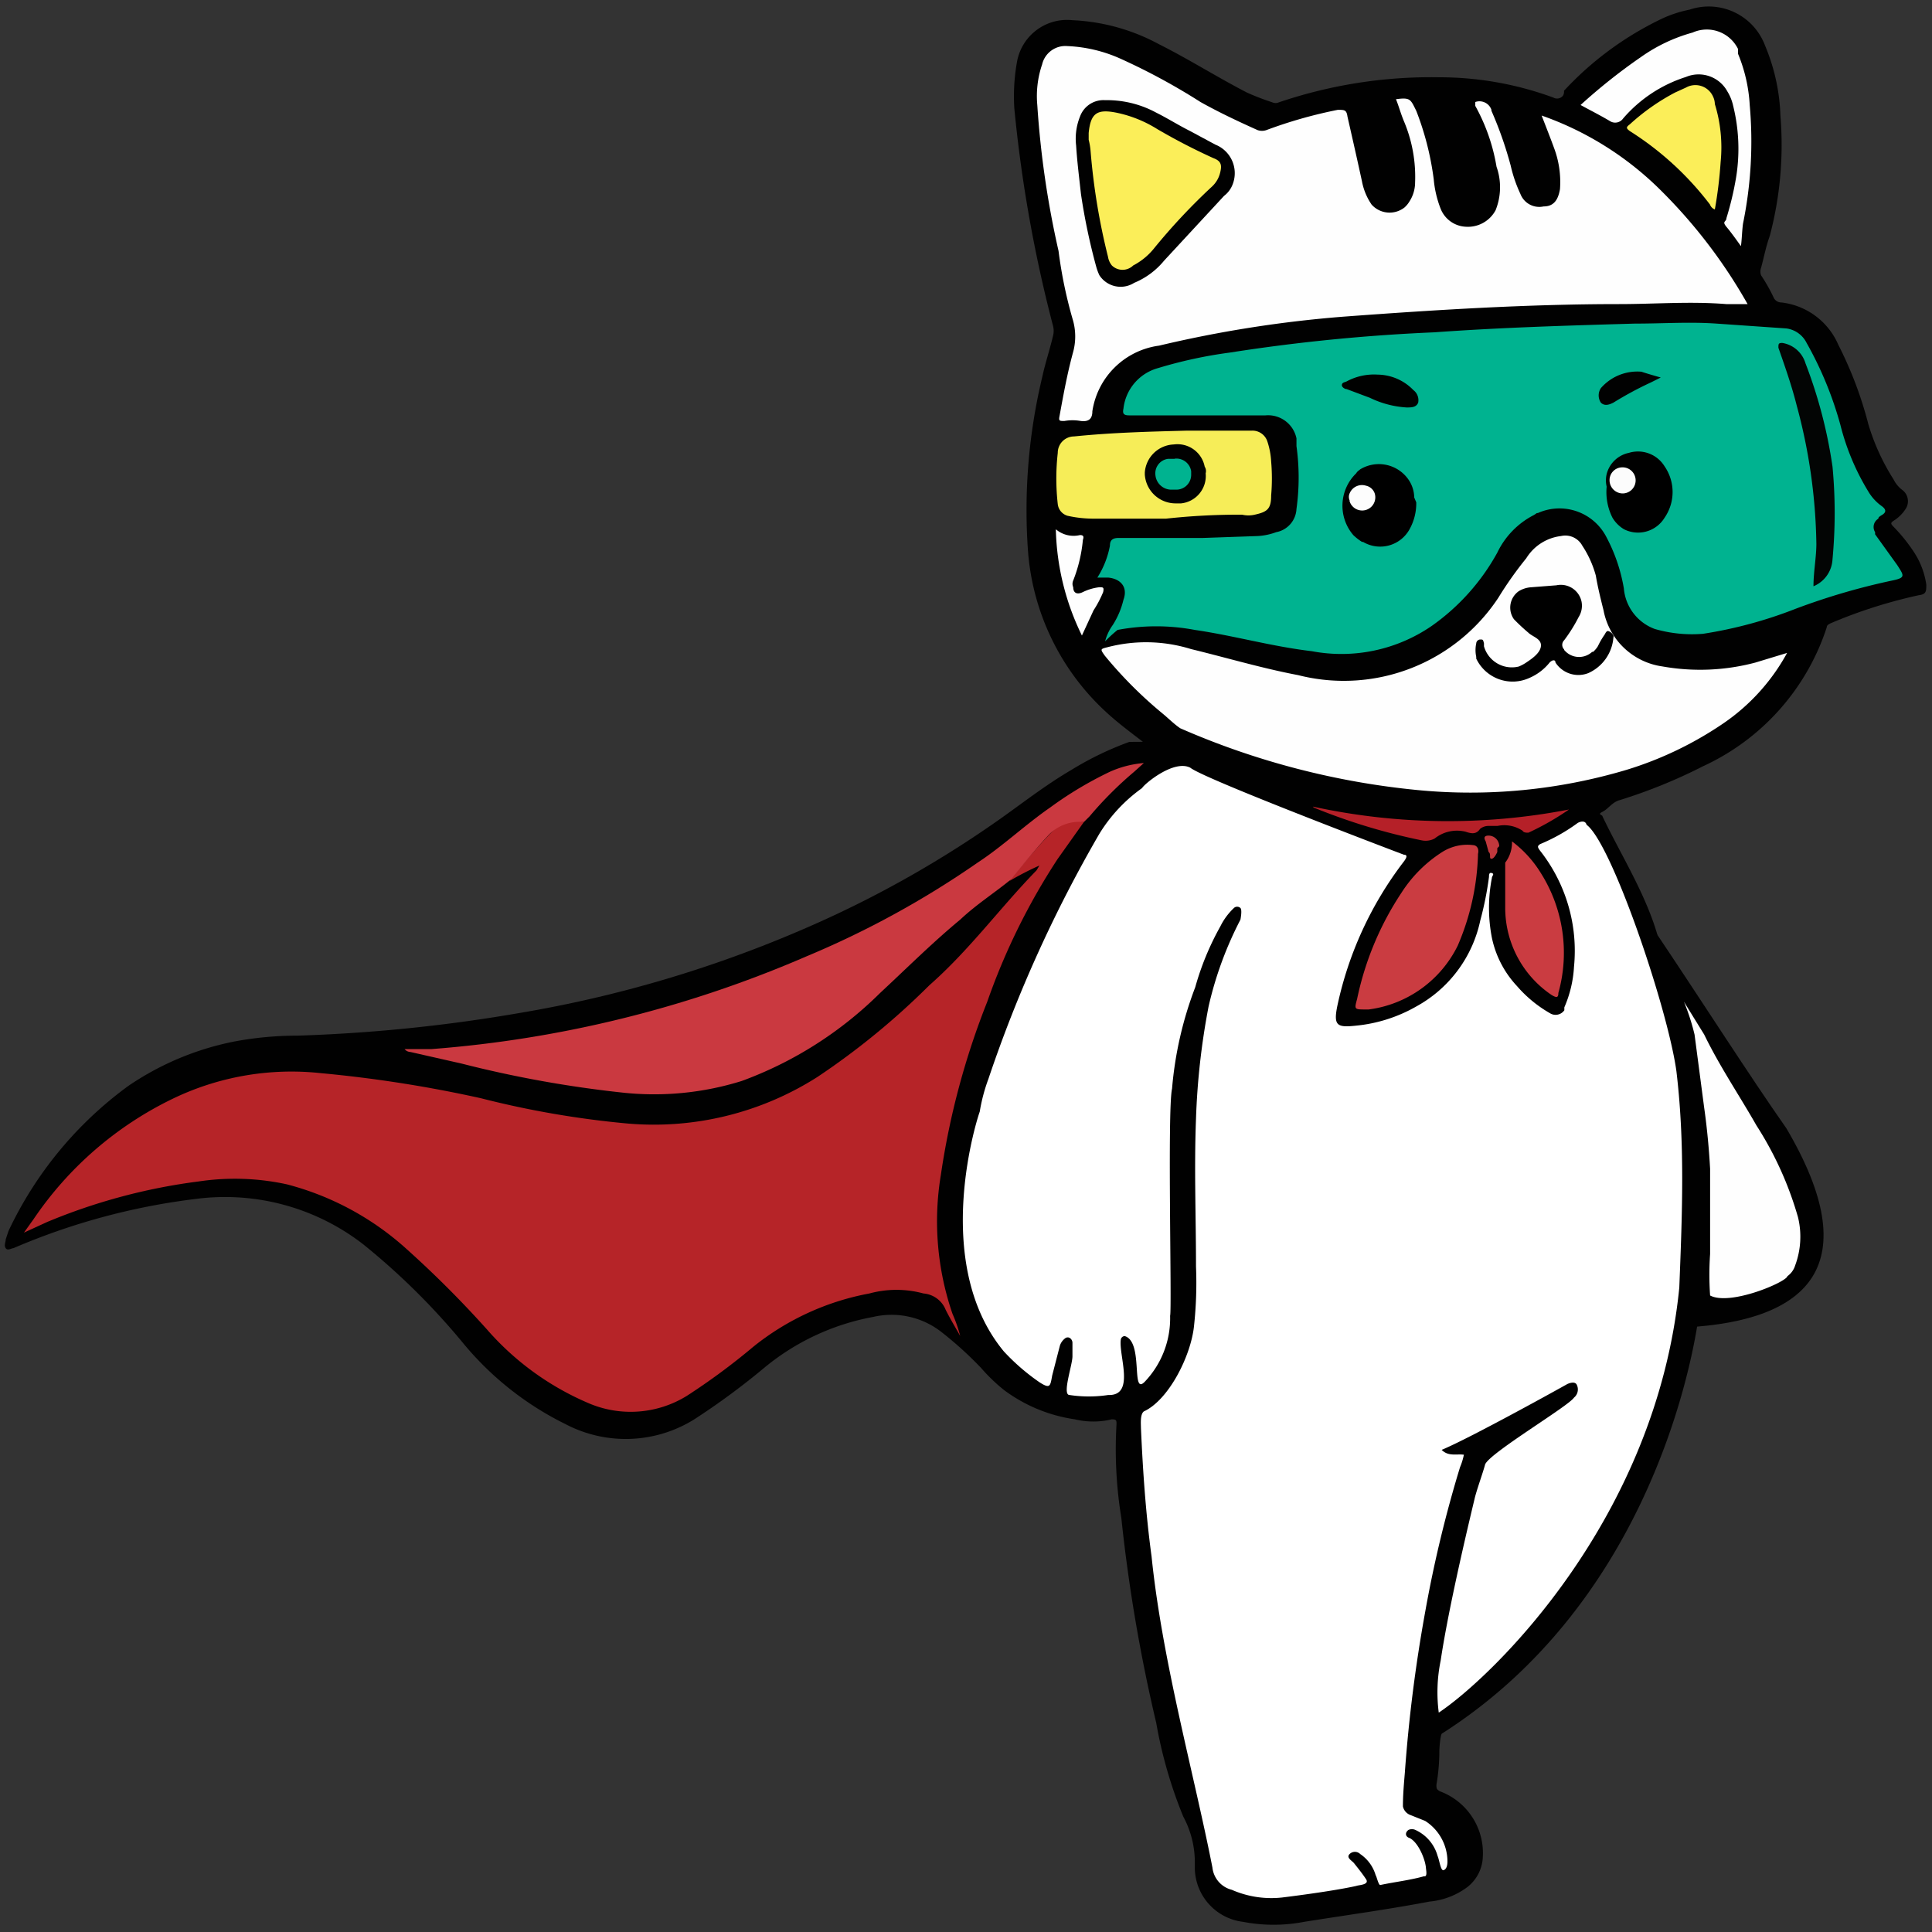 <svg id="Layer_1" data-name="Layer 1" xmlns="http://www.w3.org/2000/svg" xmlns:xlink="http://www.w3.org/1999/xlink" viewBox="0 0 200 200"><rect x="0" y="0" width="200" height="200" fill="#333333" stroke="none"/><defs><style>.cls-1{fill:none;}.cls-2{fill:#010101;}.cls-3{fill:#fefefe;}.cls-4{fill:#fbee59;}.cls-5{fill:#b62428;}.cls-6{fill:#00b390;}.cls-7{fill:#ca3940;}.cls-8{fill:#ca3c41;}.cls-9{fill:#b52028;}.cls-10{fill:#c1383d;}.cls-11{fill:#fff;}.cls-12{fill:#000100;}.cls-13{fill:#fdfdfd;}.cls-14{fill:#fcfcfc;}.cls-15{fill:#f6ed58;}.cls-16{clip-path:url(#clip-path);}.cls-17{fill:#030504;}</style><clipPath id="clip-path"><path class="cls-1" d="M171.52,96.7c1.9,13.7,4.9,26.11,3,40.71,12.81-.7,18.71-6.5,10.41-20.6C181.13,111.4,176.22,103.7,171.52,96.7Z"/></clipPath></defs><title>Costume1 100x99 1</title><path class="cls-2" d="M118.31,76.79c-1.3-1-2.51-1.9-3.61-2.9a25.21,25.21,0,0,1-8.3-17.1A59.16,59.16,0,0,1,107.9,39c.3-1.4.8-2.9,1.1-4.2a2.05,2.05,0,0,0,0-1.1,143,143,0,0,1-4-22.51,20.13,20.13,0,0,1,.3-4.9,5.26,5.26,0,0,1,5.7-4.2,20.72,20.72,0,0,1,9,2.5c3,1.5,6,3.4,9.1,5a27.31,27.31,0,0,0,2.6,1,.85.85,0,0,0,.7,0A49,49,0,0,1,149,8a34.17,34.17,0,0,1,11.8,2.1.78.78,0,0,0,1-.2.74.74,0,0,0,.1-.5,33.47,33.47,0,0,1,9.8-7.3A12.5,12.5,0,0,1,174.9,1a6.22,6.22,0,0,1,7.81,3.7,20.37,20.37,0,0,1,1.6,7.3,36.81,36.81,0,0,1-1.1,12.41c-.4,1.1-.6,2.2-.9,3.3a1.1,1.1,0,0,0,0,.8,16.78,16.78,0,0,1,1.3,2.3.88.88,0,0,0,.8.5,7.33,7.33,0,0,1,5.9,4.4,40,40,0,0,1,3.1,8.2,22.6,22.6,0,0,0,2.6,5.7,3.1,3.1,0,0,0,.9,1.1,1.45,1.45,0,0,1,.4,1.91h0a4,4,0,0,1-1.3,1.3c-.3.2-.3.3,0,.6a17.44,17.44,0,0,1,2.1,2.6,8.3,8.3,0,0,1,1.3,3.4c0,.7,0,1-.8,1.1a51,51,0,0,0-9.1,2.9c-.2.1-.4.2-.4.4a24,24,0,0,1-12.81,14.4,54.4,54.4,0,0,1-8.6,3.5c-.8.2-1.2.91-1.8,1.21s0,.3,0,.5c1.9,4,4.6,8.2,5.8,12.7.3.7,7.3,26.61,4,40-.9,5.5-5.7,29-26.4,42.21-.2,0-.3,1.61-.3,1.81a20.59,20.59,0,0,1-.3,3.5c0,.4,0,.5.4.7a6.82,6.82,0,0,1,4.4,6.8,4.15,4.15,0,0,1-1.6,3.1,7.71,7.71,0,0,1-3.91,1.5c-4.2.8-8.6,1.4-13,2.1a16.69,16.69,0,0,1-6.3,0,5.68,5.68,0,0,1-5-5.4v-.8a10,10,0,0,0-1.2-4.7,46.9,46.9,0,0,1-2.8-9.71,168.82,168.82,0,0,1-3.61-21.2,44.39,44.39,0,0,1-.5-9.7c0-.41,0-.51-.5-.51a8.13,8.13,0,0,1-3.8,0,16.15,16.15,0,0,1-7.3-3,18,18,0,0,1-2.4-2.3,37.81,37.81,0,0,0-4.2-3.8,8.39,8.39,0,0,0-7-1.5,24.67,24.67,0,0,0-11.31,5.3,74.48,74.48,0,0,1-7.2,5.3,13.41,13.41,0,0,1-13.3.51A32.12,32.12,0,0,1,48,139.11a71.82,71.82,0,0,0-10.4-10.3,23.34,23.34,0,0,0-17.31-4.7,68.82,68.82,0,0,0-18.9,5.1c-.2,0-.6.3-.8,0s0-.6,0-.9l.3-.9a39.34,39.34,0,0,1,12.4-15,29.67,29.67,0,0,1,11-4.6,35.41,35.41,0,0,1,6.5-.6,165.63,165.63,0,0,0,23.31-2.4,127.11,127.11,0,0,0,29-8.6,112.09,112.09,0,0,0,19.81-11c2.6-1.8,5.1-3.81,8-5.51a32.85,32.85,0,0,1,6-2.9Z"/><path class="cls-3" d="M180.22,25.48c-.5-.7-1-1.4-1.5-2s0-.5,0-.9a32.19,32.19,0,0,0,1-4.21,18.46,18.46,0,0,0-.3-7.4,4.77,4.77,0,0,0-.6-1.5,3.39,3.39,0,0,0-4.3-1.5,14.28,14.28,0,0,0-6.5,4.3,1,1,0,0,1-1.3.3h0c-1-.6-2-1.1-3.1-1.7a59.32,59.32,0,0,1,6.3-5,17.07,17.07,0,0,1,5.3-2.5,3.6,3.6,0,0,1,4.7,1.7v.5a16.16,16.16,0,0,1,1.21,5.3,42.38,42.38,0,0,1-.7,12.31C180.32,24.08,180.32,24.78,180.22,25.48Z"/><path class="cls-4" d="M177.52,21.68a.83.83,0,0,1-.5-.5,31.68,31.68,0,0,0-8.3-7.61c-.4-.3-.4-.4,0-.7a22.24,22.24,0,0,1,4.7-3.3l1.1-.5a2,2,0,0,1,2.73.76s.05.09.07.14h0a1.86,1.86,0,0,1,.2.8,15.23,15.23,0,0,1,.6,6A44.77,44.77,0,0,1,177.52,21.68Z"/><path class="cls-5" d="M112.2,85.1l-2.7,3.8a67.69,67.69,0,0,0-7.3,14.8,79.8,79.8,0,0,0-4.8,17.91A29.43,29.43,0,0,0,98.6,136a15.26,15.26,0,0,1,.8,2.3c-.5-.9-1-1.7-1.5-2.7a2.71,2.71,0,0,0-2.3-1.7,10.64,10.64,0,0,0-5.6,0,27,27,0,0,0-12,5.5,68.61,68.61,0,0,1-6.9,5.1,11.06,11.06,0,0,1-10.3.7,29,29,0,0,1-10.41-7.6,108.33,108.33,0,0,0-8.3-8.3,29.56,29.56,0,0,0-12.4-6.7,25.31,25.31,0,0,0-9.1-.3,60.64,60.64,0,0,0-15.71,4.2l-2.4,1.1,1-1.4a36.64,36.64,0,0,1,14.3-12.41,28.26,28.26,0,0,1,15.41-2.7,132.94,132.94,0,0,1,16.6,2.6A96.75,96.75,0,0,0,65,116.31a31.5,31.5,0,0,0,19.6-4.81A76.59,76.59,0,0,0,96.2,102c4.2-3.7,7.3-8,11.1-11.9l.3-.5a30.26,30.26,0,0,0-3.1,1.6,64.28,64.28,0,0,1,4.8-5.5A3.53,3.53,0,0,1,112.2,85.1Z"/><path class="cls-6" d="M114.4,66.39a5.1,5.1,0,0,1,.8-1.7,8.52,8.52,0,0,0,1.1-2.6c.51-1.4-.4-2.2-1.6-2.3h-1.1a9.41,9.41,0,0,0,1.3-3.3c0-.6.3-.8.9-.8h8.71l5.7-.2a6.51,6.51,0,0,0,1.9-.4,2.57,2.57,0,0,0,2.1-2.4,23.66,23.66,0,0,0,0-6.51v-.8A3,3,0,0,0,131,43H116.9c-.6,0-.71-.2-.6-.7a4.91,4.91,0,0,1,3.6-4.2,46.68,46.68,0,0,1,7.4-1.6,188.49,188.49,0,0,1,21.21-2.1c6.9-.5,13.8-.7,20.7-.9,2.9,0,5.7-.2,8.5,0l7.21.5a2.74,2.74,0,0,1,2.1,1.5,37.32,37.32,0,0,1,3.5,8.5,24.79,24.79,0,0,0,2.9,6.9,4.93,4.93,0,0,0,1.4,1.51c.4.3.5.6,0,.9s-.3.3-.4.4a1,1,0,0,0-.31,1.38v.22l2.3,3.2c.7,1.1.9,1.3-.6,1.6a69.32,69.32,0,0,0-9.9,2.9,45.09,45.09,0,0,1-9.61,2.6,13.85,13.85,0,0,1-5-.5,4.92,4.92,0,0,1-3.2-4.2,17.49,17.49,0,0,0-1.8-5.3,5.46,5.46,0,0,0-7.1-2.5h-.1l-.3.2a8.49,8.49,0,0,0-3.8,3.9,22.57,22.57,0,0,1-6.81,7.6,16.5,16.5,0,0,1-12.4,2.6c-4.2-.5-8-1.6-12.1-2.2a21.52,21.52,0,0,0-8,0A14.56,14.56,0,0,0,114.4,66.39Z"/><path class="cls-7" d="M112.2,85.1a4.37,4.37,0,0,0-3.7,1.4c-1.3,1.4-2.6,3-3.8,4.5-1.7,1.4-3.6,2.6-5.3,4.2-2.9,2.4-5.5,5-8.3,7.6a39.73,39.73,0,0,1-14.31,9.1,30.44,30.44,0,0,1-12.4,1.2,118.51,118.51,0,0,1-16.61-3l-5.3-1.2a.83.83,0,0,1-.6-.3h2.8A120.81,120.81,0,0,0,83.49,99a95.46,95.46,0,0,0,17.71-9.7c2.6-1.7,4.9-3.9,7.5-5.7a38.52,38.52,0,0,1,6.2-3.71,10.69,10.69,0,0,1,3.51-.9l-1,.9a38.6,38.6,0,0,0-4.61,4.61Z"/><path class="cls-3" d="M144.51,10.27c1.5-.2,1.5,0,2.1,1.2a30,30,0,0,1,1.81,7.1,11,11,0,0,0,.7,3,2.94,2.94,0,0,0,2.6,1.9,3.25,3.25,0,0,0,3.1-1.7,6.37,6.37,0,0,0,.1-4.51,19.62,19.62,0,0,0-2.2-6.3v-.4a1.31,1.31,0,0,1,1.67.8l0,.1h0a39.29,39.29,0,0,1,2,5.7,14.3,14.3,0,0,0,1,2.91,2.09,2.09,0,0,0,2.4,1.3c1,0,1.5-.6,1.7-1.8a10,10,0,0,0-.6-4.21c-.4-1.1-.8-2.1-1.3-3.4A32.94,32.94,0,0,1,172,19.78a53.73,53.73,0,0,1,8.91,11.7H178.7c-3.7-.3-7.4,0-11.1,0-9.5,0-19.1.6-28.51,1.3a124.63,124.63,0,0,0-19.1,3,8.07,8.07,0,0,0-6.91,6.8c0,.8-.4,1.1-1.2,1a4.85,4.85,0,0,0-1.7,0c-.5,0-.6,0-.5-.5.4-2.2.8-4.4,1.4-6.6a6.16,6.16,0,0,0,0-3.3,46.5,46.5,0,0,1-1.5-7.2,96.22,96.22,0,0,1-2.2-15.11,10.15,10.15,0,0,1,.5-4.2,2.47,2.47,0,0,1,2.6-1.9,14.92,14.92,0,0,1,5.5,1.3,66,66,0,0,1,8.31,4.5c1.92,1.07,3.89,2,5.9,2.9a1.39,1.39,0,0,0,.9,0,47.62,47.62,0,0,1,7.4-2.1c.7,0,.9,0,1,.7.5,2.2,1,4.4,1.5,6.7a6.31,6.31,0,0,0,1,2.41,2.5,2.5,0,0,0,3.4.3,2.62,2.62,0,0,0,.5-.6,3.64,3.64,0,0,0,.6-2,14.79,14.79,0,0,0-1.1-6.2C145,11.77,144.81,11,144.51,10.27Z"/><path class="cls-3" d="M185,67.59a21,21,0,0,1-6.61,7.3,37,37,0,0,1-10,4.8,56.58,56.58,0,0,1-21.61,2.1,80.64,80.64,0,0,1-24.6-6.4c-.6-.4-1.2-1-1.8-1.5a43.62,43.62,0,0,1-6-6c-.5-.7-.5-.7.3-.9a15.75,15.75,0,0,1,8.61.2c3.7.9,7.4,2,11.1,2.7a19.17,19.17,0,0,0,20.71-8,37.91,37.91,0,0,1,2.9-4.1,4.91,4.91,0,0,1,3.6-2.3,2,2,0,0,1,2.2,1,10.71,10.71,0,0,1,1.4,3.1c.2,1.2.5,2.4.8,3.6a7.22,7.22,0,0,0,6.1,5.8,22.28,22.28,0,0,0,9.61-.4Z"/><path class="cls-3" d="M112,65.79a26.28,26.28,0,0,1-2.7-11,2.83,2.83,0,0,0,2.5.6c.4,0,.4.2.3.5a15.23,15.23,0,0,1-1,4.2.85.85,0,0,0,0,.7c0,.6.4.8,1,.5a5.37,5.37,0,0,1,1.7-.5c.4,0,.5,0,.4.5a11.48,11.48,0,0,1-1,1.9Z"/><path class="cls-8" d="M153,88.5a25.57,25.57,0,0,1-2.1,9.4,12,12,0,0,1-9.21,6.6h-.3c-1.2,0-1.2,0-.9-1.1a31.48,31.48,0,0,1,4.6-11,13.83,13.83,0,0,1,4.21-4.2,4.85,4.85,0,0,1,3.3-.7c.4.1.5.5.4.9Z"/><path class="cls-8" d="M156.52,87.1a11.81,11.81,0,0,1,3,3.3,15.46,15.46,0,0,1,1.8,12.4c0,.5-.2.5-.7.2a10.88,10.88,0,0,1-4.8-9.1V89.3A3.42,3.42,0,0,0,156.52,87.1Z"/><path class="cls-9" d="M135.91,83.5a65.75,65.75,0,0,0,26.51.3,28.13,28.13,0,0,1-4.2,2.4c-.2,0-.5,0-.6-.2a3.42,3.42,0,0,0-2.6-.5h-.9a1.4,1.4,0,0,0-.9.3c-.4.6-.9.5-1.5.3a3.69,3.69,0,0,0-3.2.7,2,2,0,0,1-1.31.2A62.73,62.73,0,0,1,136,83.6Z"/><path class="cls-10" d="M155,87.8v.4s-.3.7-.6.7,0-.5-.3-.7l-.3-1.1c-.3-.5,0-.6.3-.6a1.11,1.11,0,0,1,1.1,1.1h0Z"/><path class="cls-11" d="M148.82,192.13a4.18,4.18,0,0,0-2.31-2.7.85.85,0,0,0-.7,0c-.3.2-.4.6,0,.8.9.3,1.7,2.1,1.8,3.1,0,.2.2,1-.2.9-1.4.4-3.1.6-4.5.9-.2.1-.4-.9-.5-1a4,4,0,0,0-1.6-2.2.78.78,0,0,0-1.1,0c-.4.4.3.7.5,1,.4.5.8,1,1.2,1.6s-.8.6-1,.7c-2.7.6-7.7,1.2-7.7,1.2a10.19,10.19,0,0,1-5.2-.8,2.67,2.67,0,0,1-2-2.3c-1.9-9.7-5.2-21.41-6.3-32.21-.6-4.4-.9-8.8-1.1-13.3,0-.4-.1-1.41.3-1.71,2.6-1.2,4.9-5.8,5.2-8.9a41.42,41.42,0,0,0,.2-6.1c0-5.1-.2-10.2,0-15.3a74.21,74.21,0,0,1,1.3-11.61,37.54,37.54,0,0,1,3.3-9s.2-1,0-1.2a.49.49,0,0,0-.68,0l0,0a6.68,6.68,0,0,0-1.4,1.9,28.65,28.65,0,0,0-2.6,6.3,38.24,38.24,0,0,0-2.4,10.5c-.5,2.2,0,22.81-.2,23.51a9.53,9.53,0,0,1-2.6,6.8c-1.5,1.6-.1-4.1-2.1-4.7a.43.43,0,0,0-.41.4h0c-.2,1.7,1.51,5.8-1.3,5.7a13.41,13.41,0,0,1-4,0c-.8,0,.3-3.1.3-4V139c0-.3-.3-.7-.7-.5a1.56,1.56,0,0,0-.6.8l-.8,3.1c-.2,1.1-.2,1.4-1.3.7a22.15,22.15,0,0,1-3.7-3.2c-7.7-9.3-2.6-24.61-2.5-24.81a18.13,18.13,0,0,1,.9-3.4,138.53,138.53,0,0,1,11.5-25.4,16.24,16.24,0,0,1,4.41-4.71c.2-.4,3.3-3,5-2.1,1.5,1.2,22.1,9,22.1,9,.4,0,.3.3,0,.7a37.32,37.32,0,0,0-6.9,15h0c-.4,2,0,2.2,1.9,2a15.58,15.58,0,0,0,6.3-2,13.29,13.29,0,0,0,6.61-8.9,34.46,34.46,0,0,0,.9-4.5c0-.2,0-.5.3-.4s0,.3,0,.5a16.17,16.17,0,0,0,0,6.2,10.44,10.44,0,0,0,2.6,5,13.08,13.08,0,0,0,3.4,2.8,1.1,1.1,0,0,0,1.5-.3h0v-.3a12.18,12.18,0,0,0,1-4.2,16.74,16.74,0,0,0-3.5-12c-.3-.4-.3-.5,0-.7a18.52,18.52,0,0,0,3.9-2.2c.4-.2.8-.2.9.2,2.6,1.9,8.4,19,9.3,25.5.9,7.51.6,14.81.3,22.41-2.4,24.11-19.5,40.41-24.9,44a16.33,16.33,0,0,1,.2-5.4c.7-4.7,2.3-11.7,3.5-16.7.2-.9.9-2.8,1.1-3.6.5-1.2,8.6-6,9.2-6.91a1.09,1.09,0,0,0,.3-1.3c-.2-.5-1-.1-1-.1-.7.4-10.1,5.61-13,6.81.7.7,1.5.4,2.3.5a6.52,6.52,0,0,1-.4,1.3,128.41,128.41,0,0,0-3.61,15,154.47,154.47,0,0,0-2.1,16.61c-.1,1.2-.2,2.3-.2,3.5a1.22,1.22,0,0,0,.8.9l1.5.6a5,5,0,0,1,2.31,4.2c0,.4-.1.8-.4.9S149,192.53,148.82,192.13Z"/><path d="M161.12,60.59a2.19,2.19,0,0,1,2.6,1.69h0a2.2,2.2,0,0,1-.3,1.6,16.07,16.07,0,0,1-1.5,2.4.67.67,0,0,0,0,.95s0,0,0,.05h0a2,2,0,0,0,2.82.27l.08-.07h.1a2.62,2.62,0,0,0,.5-.6,8,8,0,0,1,.7-1.2c.2-.4.3-.4.5-.3s.5.4.4.6a4.41,4.41,0,0,1-2.6,3.7,2.82,2.82,0,0,1-3.4-1.1c0-.3-.3-.3-.6,0a5.41,5.41,0,0,1-2.1,1.6,4.17,4.17,0,0,1-5.5-2V68a3.3,3.3,0,0,1,0-1.4.43.43,0,0,1,.4-.4c.3,0,.3,0,.4.4v.3a3,3,0,0,0,3.6,2.1h0a4.4,4.4,0,0,0,.9-.5c.6-.4,1.4-1,1.4-1.7s-.9-.9-1.3-1.3a19.87,19.87,0,0,1-1.5-1.4,2.08,2.08,0,0,1,.5-2.9h0a2.8,2.8,0,0,1,1.2-.4Z"/><path d="M146.61,52a5.5,5.5,0,0,1-.7,2.8,3.47,3.47,0,0,1-4.7,1.36l-.1-.06H141a5.57,5.57,0,0,1-.9-.7,4.67,4.67,0,0,1,.3-6.41h0c.1-.2.3-.3.4-.4a3.73,3.73,0,0,1,5.1,1.2h0a3.37,3.37,0,0,1,.5,1.71Z"/><path d="M166.32,50.38a2.85,2.85,0,0,1,0-1.3,3,3,0,0,1,2.3-2.2,3.23,3.23,0,0,1,3.7,1.4,4.68,4.68,0,0,1,0,5.31,3.22,3.22,0,0,1-4.2,1.2,3.45,3.45,0,0,1-1.2-1.2A5.92,5.92,0,0,1,166.32,50.38Z"/><path class="cls-12" d="M142.61,38.78a5.22,5.22,0,0,1,3.7,1.6,1.31,1.31,0,0,1,.5,1.3c-.2.5-.7.5-1.2.5a10.06,10.06,0,0,1-3.8-1l-2.4-.9c-.2,0-.5-.2-.5-.4h0c0-.3.3-.3.5-.4A5.94,5.94,0,0,1,142.61,38.78Z"/><path class="cls-2" d="M171.92,39.08l-1,.5a36.61,36.61,0,0,0-3.9,2.1c-.4.2-.9.4-1.3,0a1.36,1.36,0,0,1,0-1.5,5,5,0,0,1,4.2-1.7C170.52,38.68,171.22,38.88,171.92,39.08Z"/><path class="cls-13" d="M142.31,51.08a1.36,1.36,0,1,1-2.6.81h0v-.1a.88.88,0,0,1,0-.71,1.38,1.38,0,0,1,1.7-.8h0A1.22,1.22,0,0,1,142.31,51.08Z"/><path class="cls-14" d="M166.62,49.68a1.32,1.32,0,0,1,1.3-1.3h0a1.35,1.35,0,0,1,.1,2.7,1.37,1.37,0,0,1-1.4-1.34v-.06Z"/><path class="cls-15" d="M120.71,53.69H113.2a12.28,12.28,0,0,1-2.7-.3,1.42,1.42,0,0,1-1-1.2,23.57,23.57,0,0,1,0-5.31,1.69,1.69,0,0,1,1.68-1.7h0c3.9-.4,7.81-.5,11.71-.6h6.7a1.62,1.62,0,0,1,1.6,1.1,7.88,7.88,0,0,1,.4,2.1,20.45,20.45,0,0,1,0,3.5c0,1.41-.4,1.71-1.7,2a2.85,2.85,0,0,1-1.3,0A69.44,69.44,0,0,0,120.71,53.69Z"/><path class="cls-2" d="M124.81,49a2.85,2.85,0,0,1-2.55,3.11h-.55a3.19,3.19,0,0,1-3.2-3v-.2a3.13,3.13,0,0,1,3-2.9,2.87,2.87,0,0,1,3.2,2.3A.84.84,0,0,1,124.81,49Z"/><path class="cls-6" d="M121.61,47.48a1.55,1.55,0,0,1,1.7,1.3h0v.4a1.54,1.54,0,0,1-1.55,1.51h-.45a1.66,1.66,0,0,1-1.7-1.5,1.51,1.51,0,0,1,1.3-1.69h.7Z"/><path class="cls-1" d="M173.62,136.51c2-12.9-1.9-35.61-5-50.31l31.71-24.61c-2.1-10-11-36.71-19.2-61.62Q118.7-2.28,92.6,4.57L111.2,80C110.2,77-1.43,110.9.47,122.31c-.4.7.2,20.9.2,20.9,65.72,24.11,91.83,62.72,138.54,55.32,27.11,0,24.51-23.91,33.81-51.72Z"/><g class="cls-16"><path class="cls-2" d="M121.21,76.49c-1.3-1-2.6-1.9-3.7-2.9a24.93,24.93,0,0,1-8.41-17.4,64.45,64.45,0,0,1,1.4-18.11c.3-1.5.8-2.9,1.1-4.3a2.05,2.05,0,0,0,0-1.1,147,147,0,0,1-4-22.81,16.79,16.79,0,0,1,.3-5,5.35,5.35,0,0,1,5.8-4.2,20,20,0,0,1,9.21,2.6c3.1,1.5,6.1,3.4,9.2,5,.9.4,1.8.7,2.7,1a.85.85,0,0,0,.7,0,50.54,50.54,0,0,1,16.81-2.6,38,38,0,0,1,12,2.1.78.78,0,0,0,1-.2h0a.74.74,0,0,0,.1-.5,33.72,33.72,0,0,1,10-7.5,16.1,16.1,0,0,1,3.1-1.1,6.15,6.15,0,0,1,7.81,3.8,20.52,20.52,0,0,1,1.6,7.4,38.52,38.52,0,0,1-1.1,12.61c-.4,1.1-.6,2.3-.9,3.4a1.1,1.1,0,0,0,0,.8,16.78,16.78,0,0,1,1.3,2.3,1,1,0,0,0,.8.5,7.56,7.56,0,0,1,6.1,4.5,42.89,42.89,0,0,1,3.2,8.4A20.49,20.49,0,0,0,200,49a2.65,2.65,0,0,0,1,1.1,1.43,1.43,0,0,1,.4,1.91h0a4,4,0,0,1-1.3,1.3c-.3.2-.3.3,0,.6a18.85,18.85,0,0,1,2,2.7,8.79,8.79,0,0,1,1.3,3.5c0,.7,0,1-.8,1.1a58.13,58.13,0,0,0-9.2,2.9c-.2.1-.4.2-.4.5a24.61,24.61,0,0,1-13,14.6,54.16,54.16,0,0,1-8.7,3.5c-.8.2-1.2.91-1.9,1.31s0,.3,0,.5a49.18,49.18,0,0,1,4.2,13,6.92,6.92,0,0,0,1.1,2.1,145.31,145.31,0,0,0,10.21,16.81,28.18,28.18,0,0,1,4.3,9.5,11.36,11.36,0,0,1,0,4.5,7.53,7.53,0,0,1-6.7,6.4c-1.7,0-3.41.4-5.21.4-.5,0-.6,0-.6.5A99.62,99.62,0,0,1,174.6,151a51.74,51.74,0,0,1-6.3,16.3,43.42,43.42,0,0,1-11,12,22.19,22.19,0,0,1-4.6,3c-.2,0-.3.3-.3.6a20.59,20.59,0,0,1-.3,3.5c0,.4,0,.5.4.6a7,7,0,0,1,4.5,7,4.18,4.18,0,0,1-1.6,3.2,7.87,7.87,0,0,1-3.9,1.6c-4.31.8-8.81,1.5-13.11,2.1a17.22,17.22,0,0,1-6.4,0,5.79,5.79,0,0,1-5-5.5v-.8a9.67,9.67,0,0,0-1.2-4.7,58.37,58.37,0,0,1-2.9-9.8,176.1,176.1,0,0,1-3.7-21.51,45.27,45.27,0,0,1-.5-9.8c0-.4,0-.5-.5-.5a12.82,12.82,0,0,1-3.91,0,16.76,16.76,0,0,1-7.4-3.11,13.63,13.63,0,0,1-2.4-2.4,39.72,39.72,0,0,0-4.3-3.9,8.25,8.25,0,0,0-7.1-1.6,26.49,26.49,0,0,0-11.61,5.4,82,82,0,0,1-7.3,5.41,13.54,13.54,0,0,1-13.5.5,32.13,32.13,0,0,1-10.81-8.51,80.13,80.13,0,0,0-10.5-10.5,23.92,23.92,0,0,0-17.5-4.7A72.39,72.39,0,0,0,2.57,130c-.3,0-.6.3-.8,0s0-.6,0-.9l.3-.9a39.37,39.37,0,0,1,12.6-15.11,29,29,0,0,1,11.21-4.6,36.58,36.58,0,0,1,6.6-.6,157.2,157.2,0,0,0,23.71-2.4A123.64,123.64,0,0,0,85.7,96.7a109.83,109.83,0,0,0,20.1-11.2c2.7-1.9,5.2-3.91,8.1-5.61a31.49,31.49,0,0,1,6.11-3Z"/><path class="cls-5" d="M114.9,84.9l-2.7,3.9a77.74,77.74,0,0,0-7.4,15,80.54,80.54,0,0,0-4.8,18.11,30.15,30.15,0,0,0,1.2,14.6,20.86,20.86,0,0,1,.8,2.3l-1.5-2.7a3,3,0,0,0-2.3-1.8,11,11,0,0,0-5.7,0,27.36,27.36,0,0,0-12.21,5.6,69.7,69.7,0,0,1-7,5.2,11.47,11.47,0,0,1-10.5.7,28.42,28.42,0,0,1-10.51-7.7,95.13,95.13,0,0,0-8.4-8.4,29.31,29.31,0,0,0-12.6-6.8,25.87,25.87,0,0,0-9.2-.3,59.23,59.23,0,0,0-16,4.3L3.67,128l1-1.5a37.65,37.65,0,0,1,14.5-12.61,29.31,29.31,0,0,1,15.61-2.8,117.8,117.8,0,0,1,16.8,2.7A90.35,90.35,0,0,0,67,116.41a31.76,31.76,0,0,0,19.9-4.91,82.35,82.35,0,0,0,11.8-9.6c4.3-3.8,7.4-8.1,11.2-12.1l.3-.5a30.26,30.26,0,0,0-3.1,1.6,52.11,52.11,0,0,1,4.9-5.6A5.24,5.24,0,0,1,114.9,84.9Z"/><path class="cls-6" d="M117.21,66a7.07,7.07,0,0,1,.8-1.8,8.52,8.52,0,0,0,1.1-2.6c.6-1.4-.4-2.3-1.6-2.4h-1.1a9.41,9.41,0,0,0,1.3-3.3c0-.6.3-.8.9-.8h8.9l5.8-.2a5.92,5.92,0,0,0,1.9-.4,2.65,2.65,0,0,0,2.1-2.4,24.39,24.39,0,0,0,0-6.61v-.8a3,3,0,0,0-3.2-2.4h-14.3c-.6,0-.7-.2-.6-.7a5.16,5.16,0,0,1,3.6-4.3,45.72,45.72,0,0,1,7.5-1.6,194,194,0,0,1,21.51-2.1c7.1-.5,14-.7,21-.9a84.35,84.35,0,0,1,8.71,0l7.3.5a2.74,2.74,0,0,1,2.1,1.5,37.59,37.59,0,0,1,3.6,8.7,25.27,25.27,0,0,0,2.9,7,6.93,6.93,0,0,0,1.4,1.51c.4.4.5.6,0,.9s-.3.3-.5.4a1.12,1.12,0,0,0-.4,1.4h0v.2l2.4,3.2c.7,1.1.9,1.3-.6,1.7a71,71,0,0,0-10,2.9A40.88,40.88,0,0,1,180,65.2a14.4,14.4,0,0,1-5.1-.5,4.74,4.74,0,0,1-3.2-4.2,17.3,17.3,0,0,0-1.9-5.4,5.37,5.37,0,0,0-7.15-2.53l0,0h-.1l-.3.2a9.17,9.17,0,0,0-3.9,3.9,23.48,23.48,0,0,1-6.9,7.8,17.11,17.11,0,0,1-12.61,2.7c-4.3-.5-8.1-1.6-12.3-2.3a22.06,22.06,0,0,0-8.1,0A12.52,12.52,0,0,0,117.21,66Z"/><path class="cls-7" d="M114.9,84.9a4.25,4.25,0,0,0-3.7,1.4,53.93,53.93,0,0,0-3.8,4.6c-1.8,1.4-3.6,2.7-5.4,4.3-3,2.4-5.6,5-8.4,7.7a40.27,40.27,0,0,1-14.51,9.2,31.81,31.81,0,0,1-12.6,1.3,135.07,135.07,0,0,1-16.81-3.1l-5.4-1.1a.71.71,0,0,1-.6-.3h2.9A124.09,124.09,0,0,0,85.9,99.1a94.8,94.8,0,0,0,18-9.8c2.7-1.8,5-4,7.6-5.8a48.07,48.07,0,0,1,6.31-3.81,8.68,8.68,0,0,1,3.5-.9l-1,.9a34.94,34.94,0,0,0-4.71,4.71Z"/><path class="cls-3" d="M148.11,8.67c1.51-.2,1.51,0,2.11,1.2a30.39,30.39,0,0,1,1.8,7.2,16.33,16.33,0,0,0,.7,3,2.9,2.9,0,0,0,2.6,1.9,3.17,3.17,0,0,0,3.1-1.8,6.65,6.65,0,0,0,.1-4.61,20.28,20.28,0,0,0-2.3-6.4v-.4a1.46,1.46,0,0,1,1.8.9h0a39.74,39.74,0,0,1,2,5.8,14.21,14.21,0,0,0,1,2.9,2.11,2.11,0,0,0,2.4,1.31c1,0,1.6-.71,1.8-1.91a9.06,9.06,0,0,0-.7-4.3c-.4-1.1-.8-2.1-1.3-3.4a32.86,32.86,0,0,1,12.5,7.9,56.43,56.43,0,0,1,9.11,11.91h-2.2c-3.81-.3-7.61,0-11.31,0-9.7,0-19.4.6-29,1.3a128.48,128.48,0,0,0-19.4,3,8.29,8.29,0,0,0-7,7c0,.8-.4,1.1-1.2,1a4.85,4.85,0,0,0-1.7,0c-.5,0-.6,0-.5-.5.4-2.2.8-4.5,1.4-6.7a6.16,6.16,0,0,0,0-3.3,45.46,45.46,0,0,1-1.5-7.3,114.48,114.48,0,0,1-2.3-15.31,12.47,12.47,0,0,1,.4-4.3,2.51,2.51,0,0,1,2.7-1.9,16,16,0,0,1,5.61,1.3,69.11,69.11,0,0,1,8.4,4.6c2,1.1,4,2.1,6.1,3a1.39,1.39,0,0,0,.9,0,46.66,46.66,0,0,1,7.5-2.1c.7,0,.9,0,1,.7.5,2.3,1,4.5,1.5,6.8a7.81,7.81,0,0,0,1,2.51,2.41,2.41,0,0,0,3.39.31h0a2.43,2.43,0,0,0,.5-.61,3.64,3.64,0,0,0,.6-2,15.39,15.39,0,0,0-1.1-6.4C148.52,10.17,148.21,9.47,148.11,8.67Z"/><path class="cls-3" d="M188.83,65.49a21.4,21.4,0,0,1-6.3,7.7,38.32,38.32,0,0,1-9.91,5.4,58,58,0,0,1-21.9,3.2,81,81,0,0,1-25.21-5.3,6.52,6.52,0,0,1-1.8-1.5,36.17,36.17,0,0,1-6.4-5.9c-.6-.6-.6-.6.3-.9a15.25,15.25,0,0,1,8.7-.2c3.8.7,7.6,1.7,11.4,2.3a19.54,19.54,0,0,0,20.61-9.1,38.28,38.28,0,0,1,2.7-4.3,5.53,5.53,0,0,1,3.5-2.6,2.1,2.1,0,0,1,2.3.9,10.7,10.7,0,0,1,1.6,3c.3,1.2.7,2.4,1,3.6a7.33,7.33,0,0,0,6.5,5.6,21.17,21.17,0,0,0,9.71-.8Z"/><path class="cls-3" d="M184,24.48a13.92,13.92,0,0,0-1.5-2c-.6-.6,0-.5,0-.9a30.27,30.27,0,0,0,1-4.31,19,19,0,0,0-.3-7.5,4.77,4.77,0,0,0-.6-1.5,3.32,3.32,0,0,0-4.31-1.6,14.35,14.35,0,0,0-6.7,4.4,1,1,0,0,1-1.3.3h0c-1-.6-2-1.1-3.1-1.7a60.48,60.48,0,0,1,6.4-5,20,20,0,0,1,5.3-2.5,3.77,3.77,0,0,1,4.81,1.7v.5a16.42,16.42,0,0,1,1.2,5.4,43.76,43.76,0,0,1-.7,12.51A14.75,14.75,0,0,1,184,24.48Z"/><path class="cls-3" d="M114.8,65.29a24.9,24.9,0,0,1-2.7-11.1,2.83,2.83,0,0,0,2.5.6c.4,0,.4.2.3.5a15.92,15.92,0,0,1-1,4.3,1.1,1.1,0,0,0,0,.8c0,.6.4.8,1,.5a5.94,5.94,0,0,1,1.81-.5c.4,0,.5,0,.4.5a11.32,11.32,0,0,1-1,2Z"/><path class="cls-8" d="M156.42,88.4a23.94,23.94,0,0,1-2.1,9.5,12.13,12.13,0,0,1-9.31,6.6h-.3c-1.2,0-1.2,0-.9-1.1a30.19,30.19,0,0,1,4.71-11.1,14.69,14.69,0,0,1,4.3-4.3,4.85,4.85,0,0,1,3.3-.7,1,1,0,0,1,.3,1.1Z"/><path class="cls-8" d="M159.92,87a11.81,11.81,0,0,1,3,3.3,15.77,15.77,0,0,1,1.8,12.7c0,.5-.3.5-.7.2a11,11,0,0,1-4.9-9.2V89.3A3,3,0,0,0,159.92,87Z"/><path class="cls-9" d="M139.11,83.29a66.2,66.2,0,0,0,27,.31,35.46,35.46,0,0,1-4.3,2.4c-.2,0-.5,0-.6-.2a3.57,3.57,0,0,0-2.7-.5h-.9a1.4,1.4,0,0,0-.9.3c-.4.6-.9.5-1.5.3a4,4,0,0,0-3.3.7,2,2,0,0,1-1.3.2,56.83,56.83,0,0,1-11.41-3.51Z"/><path class="cls-10" d="M158.52,87.7v.4s-.3.7-.6.7,0-.5-.3-.7l-.3-1.1c-.3-.5,0-.6.3-.6a1.11,1.11,0,0,1,1.1,1.1h0Z"/><path class="cls-11" d="M152.22,193.73a4.41,4.41,0,0,0-2.4-2.8,1.1,1.1,0,0,0-.8,0c-.3.2-.4.6,0,.8.9.2,1.7,2.1,1.8,3.1,0,.2.2,1-.2,1a36.44,36.44,0,0,1-4.61.9c-.2.1-.4-.9-.5-1a4.6,4.6,0,0,0-1.6-2.3.78.78,0,0,0-1.1,0h0c-.4.4.3.7.5,1.1.4.5.8,1,1.2,1.6s-.8.6-1,.7c-2.8.6-7.8,1.2-7.8,1.2a9.75,9.75,0,0,1-5.3-.8,2.68,2.68,0,0,1-2-2.4c-1.9-9.9-5.3-21.71-6.4-32.71q-.9-6.75-1.2-13.5c0-.4-.1-1.41.3-1.71,2.7-1.3,5-5.9,5.3-9,.2-2.1.3-4.1.3-6.2,0-5.2-.3-10.4,0-15.5A79.31,79.31,0,0,1,128,104.3a43.53,43.53,0,0,1,3.3-9.2s.2-1,0-1.2a.49.49,0,0,0-.68,0l0,0a6.68,6.68,0,0,0-1.4,1.9,36,36,0,0,0-2.7,6.4,38.89,38.89,0,0,0-2.4,10.7c-.5,2.3,0,23.21-.2,23.81a9.25,9.25,0,0,1-2.7,6.9c-1.5,1.7-.1-4.1-2.1-4.8a.43.43,0,0,0-.4.4h0c-.2,1.8,1.5,5.9-1.3,5.8a13.41,13.41,0,0,1-4,0c-.8,0,.3-3.2.3-4v-1.4c0-.3-.3-.7-.7-.5a1.56,1.56,0,0,0-.6.8l-.9,3.1c-.2,1.1-.3,1.4-1.3.7a23.26,23.26,0,0,1-3.8-3.2c-7.8-9.4-2.7-24.9-2.5-25.21a23.34,23.34,0,0,1,.9-3.5A135.65,135.65,0,0,1,116.51,86a18.5,18.5,0,0,1,4.4-4.81c.3-.4,3.3-3,5.1-2.1,1.6,1.2,22.51,9.11,22.51,9.11.4,0,.3.3,0,.7a39,39,0,0,0-7,15.2h0c-.4,2,0,2.3,2,2a16.12,16.12,0,0,0,6.41-2,13.61,13.61,0,0,0,6.7-9.1,32.8,32.8,0,0,0,.9-4.6c0-.2,0-.5.3-.4s0,.3,0,.5a16.69,16.69,0,0,0,0,6.3,10.44,10.44,0,0,0,2.6,5,16.53,16.53,0,0,0,3.5,2.9,1.1,1.1,0,0,0,1.5-.3h0v-.3a12.73,12.73,0,0,0,1-4.3,17.07,17.07,0,0,0-3.6-12.1c-.3-.4-.3-.5,0-.7a25.5,25.5,0,0,0,4-2.2c.4-.2.5-.2.6.3.5,2.4.9,4.8,1.5,7.2a163,163,0,0,1,3.9,19.7,126.29,126.29,0,0,1,.9,23,80.4,80.4,0,0,1-4.7,23.31,45.58,45.58,0,0,1-10.1,15.5,13.51,13.51,0,0,1-2.3,1.9c-.2,0-4.1,3.4-4.3,2.9a19.17,19.17,0,0,1,.2-5.4c.7-4.8,2.3-11.9,3.5-17,.2-.9.9-2.8,1.1-3.7.5-1.3,8.7-6.11,9.3-7a1.2,1.2,0,0,0,.3-1.4c-.3-.5-1-.1-1-.1-.7.4-10.2,5.71-13.2,6.91.7.7,1.6.4,2.3.5a4.9,4.9,0,0,1-.4,1.3,101.75,101.75,0,0,0-3.6,15.2,158.16,158.16,0,0,0-2.1,16.81c-.1,1.2-.2,2.4-.2,3.5a1.22,1.22,0,0,0,.8.9l1.5.6a5.22,5.22,0,0,1,2.3,4.3c0,.5-.1.8-.4.9S152.32,194,152.22,193.73Z"/><path class="cls-3" d="M176.42,114.7l-1-7.6a22.47,22.47,0,0,0-1.1-3.4l2.1,3.4c1.6,3.3,3.7,6.4,5.41,9.41a35.71,35.71,0,0,1,4.3,9.5,8.54,8.54,0,0,1-.3,5,2.11,2.11,0,0,1-.8,1.1c-.1.6-5.91,3.1-8,2a30.85,30.85,0,0,1,0-4.3V121C176.92,119,176.72,116.81,176.42,114.7Z"/><path class="cls-17" d="M191.33,60.09c0-1.5.3-3,.3-4.4a52.88,52.88,0,0,0-2-14.31c-.6-2-1.2-4-2-6,0-.4,0-.5.4-.5a3,3,0,0,1,2.4,2.1,48.33,48.33,0,0,1,2.8,10.7,51.42,51.42,0,0,1,0,9.61A2.83,2.83,0,0,1,191.33,60.09Z"/><path class="cls-2" d="M114.2,13.47a8.36,8.36,0,0,1,.4-3.1,2.82,2.82,0,0,1,2.61-1.8,11.39,11.39,0,0,1,5.4,1.3c1.2.6,2.3,1.3,3.5,2l2.7,1.4a3.18,3.18,0,0,1,1.91,4.07v0h0a3.89,3.89,0,0,1-.9,1.3l-6.3,6.71a7.93,7.93,0,0,1-3.1,2.3,2.72,2.72,0,0,1-3.7-.8h0a2.86,2.86,0,0,1-.3-.8,63.53,63.53,0,0,1-1.71-7.71C114.5,16.77,114.3,15.17,114.2,13.47Z"/><path d="M164.72,60.09a2.27,2.27,0,0,1,2.7,1.7h0a2.1,2.1,0,0,1-.3,1.6,9.78,9.78,0,0,1-1.5,2.4.67.67,0,0,0-.05.95l.05.05h0a2.1,2.1,0,0,0,2.95.25l.05-.05h0a2.62,2.62,0,0,0,.5-.6,8,8,0,0,1,.7-1.2c.2-.4.3-.4.6-.3a.58.58,0,0,1,.4.7h0a4.47,4.47,0,0,1-2.6,3.7,2.82,2.82,0,0,1-3.4-1.1c0-.3-.3-.3-.6,0a6.78,6.78,0,0,1-2.1,1.7,4.3,4.3,0,0,1-5.6-2v-.2a3.79,3.79,0,0,1,0-1.5.43.43,0,0,1,.4-.4c.3,0,.3,0,.4.4v.3a3,3,0,0,0,3.6,2.2h0a2.37,2.37,0,0,0,.9-.6c.6-.4,1.4-1,1.5-1.7s-.9-.9-1.4-1.3a19.87,19.87,0,0,1-1.5-1.4,2.18,2.18,0,0,1,.4-3h.1a2.8,2.8,0,0,1,1.2-.4Z"/><path d="M149.92,51.38a4.59,4.59,0,0,1-.8,2.81,3.6,3.6,0,0,1-4.81,1.4h-.1c-.3-.2-.6-.5-.9-.7a4.71,4.71,0,0,1,.3-6.51h0a1,1,0,0,1,.5-.4,3.84,3.84,0,0,1,5.21,1.2h0a3.47,3.47,0,0,1,.5,1.8Z"/><path d="M169.92,49.68a2.85,2.85,0,0,1,0-1.3,3.13,3.13,0,0,1,2.4-2.3,3.23,3.23,0,0,1,3.7,1.4,4.85,4.85,0,0,1,0,5.41,3.21,3.21,0,0,1-4.3,1.2,3.45,3.45,0,0,1-1.2-1.2A6,6,0,0,1,169.92,49.68Z"/><path class="cls-12" d="M145.91,37.88a5.49,5.49,0,0,1,3.81,1.6,1.31,1.31,0,0,1,.5,1.3c-.2.5-.7.5-1.2.5a10.66,10.66,0,0,1-3.91-1l-2.5-.9a.46.46,0,0,1-.5-.4h0c0-.3.3-.3.5-.4A6.11,6.11,0,0,1,145.91,37.88Z"/><path class="cls-2" d="M175.62,38.28l-1,.5a30.48,30.48,0,0,0-4,2.2c-.4.2-.9.4-1.3,0a1.36,1.36,0,0,1,0-1.5A5.5,5.5,0,0,1,175.62,38.28Z"/><path class="cls-13" d="M145.51,50.38a1.47,1.47,0,0,1-.9,1.81h0a1.55,1.55,0,0,1-1.8-.91h0v-.1a.85.85,0,0,1,0-.7,1.4,1.4,0,0,1,1.8-.8h0A.88.88,0,0,1,145.51,50.38Z"/><path class="cls-14" d="M170.22,49a1.32,1.32,0,0,1,1.3-1.3h0a1.35,1.35,0,0,1,1.4,1.3h0a1.36,1.36,0,0,1-1.43,1.3h-.07A1.31,1.31,0,0,1,170.22,49Z"/><path class="cls-15" d="M123.61,53H116a12.28,12.28,0,0,1-2.7-.3,1.42,1.42,0,0,1-1-1.2,24.47,24.47,0,0,1,0-5.41,1.7,1.7,0,0,1,1.72-1.7h.08c4-.4,7.91-.5,11.91-.6h6.8a1.62,1.62,0,0,1,1.6,1.1,7.88,7.88,0,0,1,.4,2.1,20.45,20.45,0,0,1,0,3.5c0,1.41-.4,1.81-1.7,2a3.3,3.3,0,0,1-1.4,0C129,52.59,126.31,52.79,123.61,53Z"/><path class="cls-4" d="M181.33,20.48a1.21,1.21,0,0,1-.5-.5,32.74,32.74,0,0,0-8.41-7.81c-.4-.3-.4-.4,0-.7a31.56,31.56,0,0,1,4.8-3.4l1.1-.5a2.1,2.1,0,0,1,2.86.8l0,.1h0a1.86,1.86,0,0,1,.2.8,15.94,15.94,0,0,1,.6,6.1C181.93,17.27,181.53,18.87,181.33,20.48Z"/><path class="cls-4" d="M115.5,13v-.7c.3-2.1.91-2.5,3-2.1a13.33,13.33,0,0,1,4.3,1.7,64.05,64.05,0,0,0,5.9,3c.8.3,1,.7.7,1.6a2.73,2.73,0,0,1-.8,1.5q-3.3,3.16-6.3,6.61a9.06,9.06,0,0,1-2.1,1.8,1.57,1.57,0,0,1-2.2,0h0a1.81,1.81,0,0,1-.4-1,80.37,80.37,0,0,1-1.91-11.11A5.17,5.17,0,0,0,115.5,13Z"/><path class="cls-2" d="M127.81,48.28a2.82,2.82,0,0,1-2.54,3.09h-.56a3.18,3.18,0,0,1-3.2-3v-.2a3.13,3.13,0,0,1,3-2.9,2.83,2.83,0,0,1,3.2,2.38v0C127.71,47.78,127.81,48.08,127.81,48.28Z"/><path class="cls-6" d="M124.51,46.68a1.55,1.55,0,0,1,1.7,1.3h0v.4a1.67,1.67,0,0,1-1.7,1.6h-.3a1.59,1.59,0,0,1-1.7-1.47v0a1.66,1.66,0,0,1,1.5-1.8Z"/></g><path class="cls-2" d="M111.4,15.07a6.14,6.14,0,0,1,.4-3,2.58,2.58,0,0,1,2.6-1.7,10.71,10.71,0,0,1,5.31,1.3c1.2.6,2.3,1.3,3.5,1.9l2.6,1.4a3.18,3.18,0,0,1,1.8,4.1h0a2.7,2.7,0,0,1-.9,1.21l-6.2,6.7a7.93,7.93,0,0,1-3.1,2.3,2.62,2.62,0,0,1-3.61-.8h0a6,6,0,0,1-.3-.8,63.75,63.75,0,0,1-1.6-7.6C111.7,18.27,111.5,16.67,111.4,15.07Z"/><path class="cls-4" d="M112.7,14.47v-.7c.2-2.1.9-2.5,2.9-2.1a12.86,12.86,0,0,1,4.21,1.7,63.61,63.61,0,0,0,5.8,3c.8.3.9.7.7,1.5a2.86,2.86,0,0,1-.8,1.4,63.67,63.67,0,0,0-6.1,6.51,6.78,6.78,0,0,1-2.1,1.7,1.58,1.58,0,0,1-2.21,0h0a1.88,1.88,0,0,1-.4-.9,67.12,67.12,0,0,1-1.8-10.91A7,7,0,0,0,112.7,14.47Z"/><path class="cls-17" d="M187.73,60.69c0-1.5.3-3,.3-4.4A57.52,57.52,0,0,0,186,42c-.5-2-1.2-4-1.9-6,0-.4,0-.5.4-.5a3,3,0,0,1,2.4,2.1,49.46,49.46,0,0,1,2.8,10.7,51.42,51.42,0,0,1,0,9.61A3.19,3.19,0,0,1,187.73,60.69Z"/></svg>